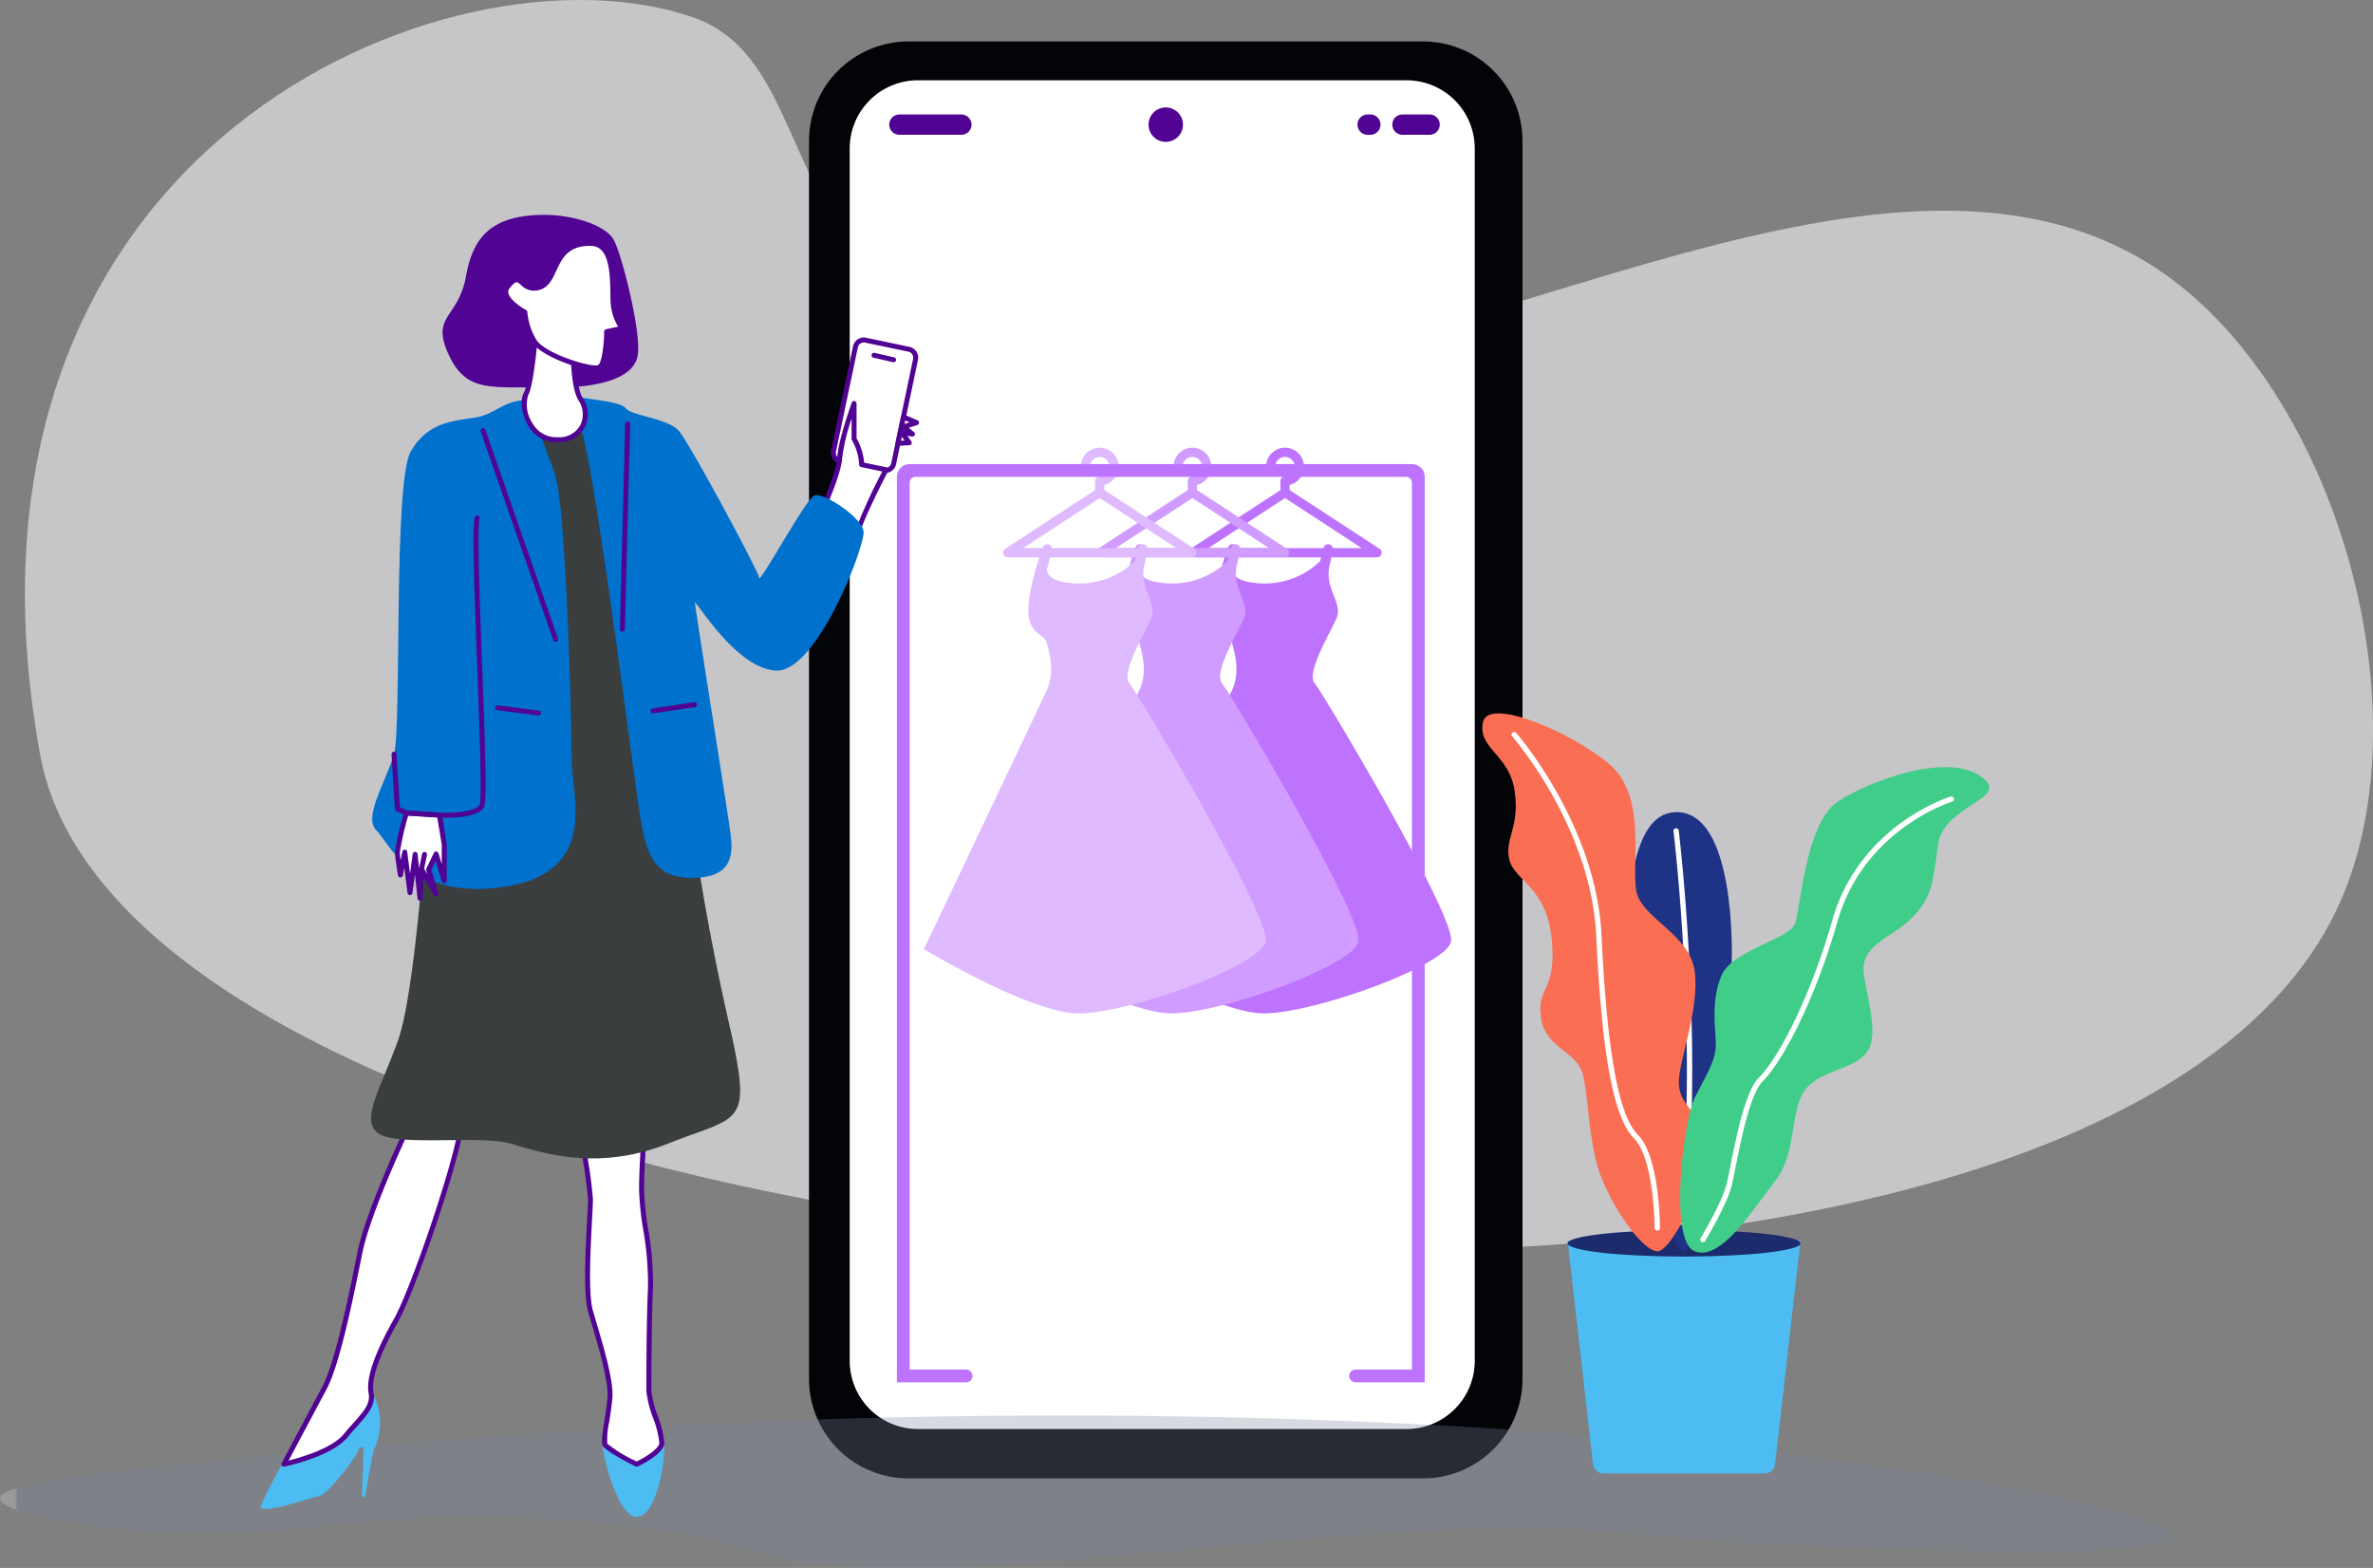 <svg id="onbo_a" xmlns="http://www.w3.org/2000/svg" xmlns:xlink="http://www.w3.org/1999/xlink" width="338.999" height="224" viewBox="0 0 338.999 224">
  <rect x="0" y="0" width="338.999" height="224" fill="#808080" stroke="none"/>
  <defs>
    <clipPath id="clip-path">
      <path id="Path_23237" data-name="Path 23237" d="M503.8,12.48a14.216,14.216,0,0,0-14.222,14.211V203.563A14.217,14.217,0,0,0,503.8,217.774h73.487a14.211,14.211,0,0,0,14.222-14.211V26.691A14.217,14.217,0,0,0,577.287,12.48Z" transform="translate(-489.577 -12.48)" fill="none"/>
    </clipPath>
    <linearGradient id="linear-gradient" x1="-0.276" y1="1.026" x2="-0.275" y2="1.026" gradientUnits="objectBoundingBox">
      <stop offset="0" stop-color="#510394"/>
      <stop offset="0.141" stop-color="#4a0387"/>
      <stop offset="0.397" stop-color="#380368"/>
      <stop offset="0.736" stop-color="#1b0334"/>
      <stop offset="1" stop-color="#030408"/>
    </linearGradient>
    <clipPath id="clip-path-2">
      <rect id="Rectangle_2257" data-name="Rectangle 2257" width="338.999" height="221.023" fill="none"/>
    </clipPath>
    <clipPath id="clip-path-3">
      <rect id="Rectangle_2256" data-name="Rectangle 2256" width="310.666" height="21.778" fill="none"/>
    </clipPath>
    <clipPath id="clip-path-4">
      <path id="Path_23243" data-name="Path 23243" d="M15.21,852.89C9.438,853.565.06,854.8,0,856.583c-.054,1.607,7.5,2.924,10.14,3.385,30.225,5.271,36.79-3.566,76.781.249,20.975,2,17.811,5.319,36.412,6.154,25.451,1.142,64.243-5.792,96.06-5.48,13.575.133,13.789,1.256,32.264,2.154,7.257.353,58.092,2.769,59-.923.164-.667-1.062-2.528-23.045-7.077,0,0-104.953-21.719-272.4-2.154" transform="translate(0 -844.72)" fill="none"/>
    </clipPath>
    <linearGradient id="linear-gradient-2" y1="0.97" x2="0.001" y2="0.97" gradientUnits="objectBoundingBox">
      <stop offset="0" stop-color="#d3d6db"/>
      <stop offset="0.999" stop-color="#7a869b"/>
      <stop offset="1" stop-color="#7a869b"/>
    </linearGradient>
  </defs>
  <g id="Group_5467" data-name="Group 5467">
    <g id="Group_4748" data-name="Group 4748" transform="translate(3.559)">
      <g id="Group_5468" data-name="Group 5468">
        <g id="Group_4746" data-name="Group 4746" opacity="0.59">
          <g id="Group_4745" data-name="Group 4745">
            <g id="Group_5469" data-name="Group 5469">
              <path id="Path_23236" data-name="Path 23236" d="M17.362,104.936C1.435,17.784,76.412-12.4,110.607-.5,125.335,4.63,123.269,24.427,139.3,38.992c45.774,41.6,133.532-38.46,182.5-2.131,24.164,17.928,36.148,62.171,24.048,89.184-36.319,81.082-314.54,55.168-328.48-21.109" transform="translate(-15.171 2.979)" fill="#f6f5fa"/>
            </g>
          </g>
        </g>
      </g>
    </g>
    <g id="Group_4750" data-name="Group 4750" transform="translate(115.57 5.92)">
      <g id="Group_4749" data-name="Group 4749" clip-path="url(#clip-path)">
        <rect id="Rectangle_2254" data-name="Rectangle 2254" width="214.726" height="219.734" transform="translate(-102.487 95.607) rotate(-43.034)" fill="url(#linear-gradient)"/>
      </g>
    </g>
    <g id="Group_4757" data-name="Group 4757" transform="translate(0 2.977)">
      <g id="Group_4756" data-name="Group 4756" clip-path="url(#clip-path-2)">
        <path id="Path_23238" data-name="Path 23238" d="M593.757,36.013h-69.8a9.74,9.74,0,0,0-9.745,9.737V218.96a9.74,9.74,0,0,0,9.745,9.737h69.8a9.741,9.741,0,0,0,9.745-9.737V45.75a9.74,9.74,0,0,0-9.745-9.737" transform="translate(-392.824 -27.519)" fill="#fff"/>
        <path id="Path_23239" data-name="Path 23239" d="M548.46,59.629h-8.854a1.449,1.449,0,1,1,0-2.9h8.854a1.449,1.449,0,1,1,0,2.9" transform="translate(-411.118 -43.35)" fill="#510394"/>
        <path id="Path_23240" data-name="Path 23240" d="M823.339,59.629h-.392a1.449,1.449,0,1,1,0-2.9h.392a1.449,1.449,0,1,1,0,2.9" transform="translate(-627.574 -43.35)" fill="#510394"/>
        <path id="Path_23241" data-name="Path 23241" d="M847.906,59.629h-3.878a1.449,1.449,0,1,1,0-2.9h3.878a1.449,1.449,0,1,1,0,2.9" transform="translate(-643.678 -43.35)" fill="#510394"/>
        <path id="Path_23242" data-name="Path 23242" d="M699.98,54.915a2.459,2.459,0,1,1-2.459-2.457,2.458,2.458,0,0,1,2.459,2.457" transform="translate(-530.985 -40.085)" fill="#510394"/>
        <g id="Group_4755" data-name="Group 4755" transform="translate(0 199.245)" opacity="0.3">
          <g id="Group_4754" data-name="Group 4754">
            <g id="Group_4753" data-name="Group 4753" clip-path="url(#clip-path-3)">
              <g id="Group_4752" data-name="Group 4752" transform="translate(0)">
                <g id="Group_4751" data-name="Group 4751" clip-path="url(#clip-path-4)">
                  <rect id="Rectangle_2255" data-name="Rectangle 2255" width="310.872" height="34.188" transform="translate(-0.054 -11.395)" fill="url(#linear-gradient-2)"/>
                </g>
              </g>
            </g>
          </g>
        </g>
        <path id="Path_23244" data-name="Path 23244" d="M976.814,772.1H953.8a1.512,1.512,0,0,1-1.5-1.34l-3.629-31.9h33.272l-3.628,31.9a1.512,1.512,0,0,1-1.5,1.34" transform="translate(-724.728 -564.577)" fill="#4cbcf3"/>
        <path id="Path_23245" data-name="Path 23245" d="M981.944,734.334c0,1.043-7.448,1.889-16.636,1.889s-16.636-.846-16.636-1.889,7.448-1.889,16.636-1.889,16.636.846,16.636,1.889" transform="translate(-724.728 -559.682)" fill="#1c2b6b"/>
        <path id="Path_23246" data-name="Path 23246" d="M991.6,479.319c-9.074.755-6.05,27.956-6.05,27.956,2.268,23.423,5.293,34,7.562,34.757s6.806-33.245,6.806-41.557c0,0,.756-21.912-8.318-21.156" transform="translate(-752.527 -366.247)" fill="#1e3286"/>
        <path id="Path_23247" data-name="Path 23247" d="M1013.874,545.656l-.047,0a.378.378,0,0,1-.329-.421c2.984-24.6-.719-55.512-.756-55.821a.378.378,0,0,1,.75-.092c.038.31,3.752,31.31.756,56a.377.377,0,0,1-.374.332" transform="translate(-773.671 -373.649)" fill="#fff"/>
        <path id="Path_23248" data-name="Path 23248" d="M897.145,420.748c-.756,3.778,3.781,4.533,4.537,9.822s-1.512,6.8-.756,9.823,5.293,3.778,6.049,11.334-2.269,6.8-1.512,11.334,5.293,4.533,6.049,8.311.756,9.067,2.269,13.6,6.049,11.334,8.318,11.334,8.318-12.845,6.806-16.623-3.781-4.533-3.781-7.556,3.025-10.578,2.268-15.867-7.562-7.556-8.318-11.334,1.512-13.6-3.781-18.134-17.392-9.823-18.148-6.045" transform="translate(-685.299 -320.52)" fill="#fa6e53"/>
        <path id="Path_23249" data-name="Path 23249" d="M1060.447,453.948c2.674,2.671-6.05,3.778-6.806,9.067s-.756,7.556-3.781,10.578-7.562,3.778-6.806,8.311,2.268,9.067,0,11.334-7.562,2.267-9.074,6.045-.756,8.311-3.781,12.089-7.562,11.334-11.343,9.823-1.512-18.89,0-21.912,3.025-5.289,3.025-7.556-.756-6.045.756-9.823,9.831-5.289,10.587-7.556,1.512-14.356,6.05-17.378,16.636-7.556,21.173-3.022" transform="translate(-776.764 -345.409)" fill="#40cd8a"/>
        <path id="Path_23250" data-name="Path 23250" d="M1029.3,533.454a.382.382,0,0,1-.195-.054.378.378,0,0,1-.129-.519c.03-.051,3.059-5.11,3.7-7.668.165-.659.364-1.657.594-2.812.836-4.194,2.1-10.532,4.043-12.475,2.822-2.819,7.331-11.454,10.49-22.5,3.892-13.614,16.762-17.6,16.891-17.637a.378.378,0,0,1,.217.724c-.126.038-12.6,3.914-16.381,17.12-3.195,11.173-7.793,19.943-10.683,22.831-1.782,1.78-3.068,8.233-3.835,12.088-.233,1.165-.433,2.171-.6,2.847-.667,2.667-3.658,7.662-3.785,7.874a.378.378,0,0,1-.324.183" transform="translate(-786.033 -358.965)" fill="#fff"/>
        <path id="Path_23251" data-name="Path 23251" d="M935.551,501.964a.378.378,0,0,1-.378-.376c0-.1-.065-9.917-2.945-12.794-2.922-2.92-4.588-11.851-5.4-28.961-.742-15.547-11.893-28.353-12.005-28.48a.378.378,0,1,1,.567-.5c.115.129,11.44,13.127,12.193,28.944.8,16.679,2.442,25.723,5.183,28.462,3.1,3.1,3.165,12.91,3.167,13.326a.378.378,0,0,1-.377.379Z" transform="translate(-698.794 -329.129)" fill="#fff"/>
        <path id="Path_23252" data-name="Path 23252" d="M511.506,211.908l-6.189-1.3a1.223,1.223,0,0,1-.947-1.448l3.125-14.9a1.224,1.224,0,0,1,1.449-.946l6.189,1.3a1.223,1.223,0,0,1,.947,1.448l-3.125,14.9a1.223,1.223,0,0,1-1.449.946" transform="translate(-385.288 -147.702)" fill="#fff"/>
        <path id="Path_23253" data-name="Path 23253" d="M510.611,211.143a1.59,1.59,0,0,1-.324-.033l-6.19-1.3a1.577,1.577,0,0,1-1.221-1.867L506,193.05a1.578,1.578,0,0,1,1.868-1.22l6.189,1.3a1.577,1.577,0,0,1,1.221,1.867l-3.125,14.9a1.577,1.577,0,0,1-1.544,1.253m-.179-.726a.869.869,0,0,0,1.03-.672l3.125-14.9a.869.869,0,0,0-.673-1.029l-6.189-1.3a.87.87,0,0,0-1.03.672l-3.125,14.9a.868.868,0,0,0,.673,1.029Z" transform="translate(-384.141 -146.557)" fill="#510394"/>
        <path id="Path_23254" data-name="Path 23254" d="M497.523,246.972s2.376-5.1,2.518-7.52,2.049-7.723,2.049-7.723v5.064a8.269,8.269,0,0,1,1.081,3.681l3.481.729s-3.622,6.935-4.248,9.442Z" transform="translate(-380.077 -177.071)" fill="#fff"/>
        <path id="Path_23255" data-name="Path 23255" d="M501.259,249.854a.353.353,0,0,1-.213-.071l-4.882-3.673a.354.354,0,0,1-.108-.432c.024-.05,2.349-5.064,2.485-7.391.143-2.445,1.99-7.6,2.069-7.822a.354.354,0,0,1,.687.12v4.974a8.925,8.925,0,0,1,1.09,3.485l3.191.668a.354.354,0,0,1,.241.51c-.036.069-3.61,6.927-4.218,9.364a.354.354,0,0,1-.344.268m-4.441-4.139,4.243,3.193a78.552,78.552,0,0,1,3.917-8.6l-3.026-.634a.354.354,0,0,1-.28-.376,7.965,7.965,0,0,0-1.037-3.478.353.353,0,0,1-.045-.173v-2.9a28.76,28.76,0,0,0-1.341,5.579c-.127,2.171-1.938,6.3-2.431,7.387" transform="translate(-378.931 -175.925)" fill="#510394"/>
        <path id="Path_23256" data-name="Path 23256" d="M364.615,858.282c-.218.6,1.964,10.594,4.9,10.521s4.244-8.8,3.813-10.738c-.347-1.559-8.492-.387-8.709.217" transform="translate(-278.533 -655.079)" fill="#4cbcf3"/>
        <path id="Path_23257" data-name="Path 23257" d="M161.27,839.45s-2.645,4.747-3.374,6.527,6.964-1.079,8.206-1.214,5.534-5.853,5.642-6.527.783-.539.783-.3l-.232,6.724a.23.23,0,0,0,.455.043c.355-1.887,1.071-6.525,1.4-6.966.567-.77,1.53-5.343-.549-7.767s-12.326,9.476-12.326,9.476" transform="translate(-120.586 -633.958)" fill="#4cbcf3"/>
        <path id="Path_23258" data-name="Path 23258" d="M351.935,671.87a71.6,71.6,0,0,1,1.275,8.453c0,2.2-.927,12.737,0,15.979s3.013,9.61,2.781,12.389-1.043,6.021-.7,6.716,4.519,2.779,4.519,2.779,3.476-1.621,3.592-3.011-1.854-5.789-1.854-7.41,0-10.091.232-14.772-1.275-10.354-1.275-14.059.464-8.916.464-8.916Z" transform="translate(-268.857 -511.979)" fill="#fff"/>
        <path id="Path_23259" data-name="Path 23259" d="M358.669,717.391a.352.352,0,0,1-.158-.037c-1-.5-4.306-2.195-4.678-2.937-.248-.495-.1-1.563.217-3.565.164-1.05.35-2.24.442-3.339.19-2.28-1.287-7.254-2.264-10.545-.187-.632-.36-1.213-.5-1.718-.714-2.5-.369-8.925-.14-13.178.071-1.321.127-2.365.127-2.9a71.743,71.743,0,0,0-1.268-8.382.354.354,0,0,1,.276-.418l9.039-1.853a.354.354,0,0,1,.424.378c0,.052-.462,5.238-.462,8.884a43.431,43.431,0,0,0,.583,5.646,45.567,45.567,0,0,1,.692,8.431c-.2,4.065-.231,10.989-.231,14.754a16.42,16.42,0,0,0,.926,3.6,13.641,13.641,0,0,1,.927,3.84c-.129,1.549-3.421,3.127-3.8,3.3a.354.354,0,0,1-.15.033M351.205,671a64.685,64.685,0,0,1,1.212,8.177c0,.552-.057,1.6-.128,2.936-.212,3.95-.567,10.561.114,12.946.144.5.316,1.082.5,1.711,1.052,3.542,2.492,8.392,2.291,10.805-.094,1.124-.282,2.327-.448,3.389a11.463,11.463,0,0,0-.284,3.138,20.05,20.05,0,0,0,4.207,2.544c1.276-.619,3.166-1.818,3.235-2.646a14.166,14.166,0,0,0-.894-3.563,16.13,16.13,0,0,1-.961-3.818c0-3.772.03-10.709.232-14.789a45.038,45.038,0,0,0-.685-8.3,43.879,43.879,0,0,1-.59-5.746c0-3.029.312-7.1.425-8.474Z" transform="translate(-267.711 -510.832)" fill="#510394"/>
        <path id="Path_23260" data-name="Path 23260" d="M190.048,661.62s-6.142,12.737-7.416,19.1-3.205,15.827-5.059,19.3-5.794,10.884-5.794,10.884,6.6-1.389,8.807-4.052,4.063-4.053,3.654-6.137.981-5.79,3.531-10.305,8.923-23.389,9.27-27.673-6.992-1.122-6.992-1.122" transform="translate(-131.228 -504.704)" fill="#fff"/>
        <path id="Path_23261" data-name="Path 23261" d="M170.631,710.136a.354.354,0,0,1-.313-.52s3.94-7.411,5.794-10.885c1.889-3.539,3.929-13.729,5.025-19.2,1.269-6.339,7.193-18.668,7.444-19.189a.354.354,0,0,1,.179-.171c.194-.083,4.763-2.028,6.666-.663a2.22,2.22,0,0,1,.819,2.138c-.341,4.2-6.7,23.179-9.315,27.818-2.654,4.7-3.861,8.181-3.492,10.063.355,1.807-.792,3.094-2.379,4.875-.432.485-.879.986-1.349,1.555-2.255,2.727-8.732,4.115-9.007,4.173a.353.353,0,0,1-.073.008m18.531-49.369c-.627,1.313-6.145,12.977-7.331,18.9-1.527,7.628-3.306,16.047-5.094,19.4-1.51,2.83-4.4,8.271-5.426,10.192,1.774-.45,6.187-1.736,7.853-3.752.479-.58.95-1.108,1.366-1.575,1.506-1.69,2.5-2.806,2.213-4.268-.408-2.08.793-5.628,3.57-10.547,2.595-4.6,8.889-23.377,9.226-27.528a1.547,1.547,0,0,0-.526-1.506c-1.269-.91-4.542.143-5.852.686" transform="translate(-130.081 -503.577)" fill="#510394"/>
        <path id="Path_23262" data-name="Path 23262" d="M233.107,288.138c-.418,7.178-2.09,33.77-4.738,41.01s-5.434,11.417-2.647,13.227,14.491.139,18.811,1.392,12.262,4.037,22.434,0,11.983-2.39,9.057-15.745a357.119,357.119,0,0,1-7.828-49.146c-2.052-22.325-1.14-35.311-8.892-37.589s-13.68-1.627-16.416,1.92-9.781,44.93-9.781,44.93" transform="translate(-171.553 -183.358)" fill="#3a3e3f"/>
        <path id="Path_23263" data-name="Path 23263" d="M344.1,226.182c1.783.794,7.174.832,8.135,1.984s6.021,1.408,7.623,3.264,11.411,20.132,11.472,20.993,6.591-11.14,7.823-11.756,6.837,3.077,7.084,5.109-6.653,20.065-12.443,19.88-11.642-10.34-11.642-9.663,4.735,30.134,5.1,33.135.147,6.15-5.642,6.15-6.595-4.1-7.547-10.47-6.654-51.416-8.378-54.079a8.149,8.149,0,0,1-1.587-4.549" transform="translate(-262.87 -172.832)" fill="#0071cd"/>
        <path id="Path_23264" data-name="Path 23264" d="M247.414,229.711c-3.345,0-4.547,1.98-7.22,2.458-2.931.524-6.845.451-9.4,4.843s-1.276,39.418-2.41,43.3-4.4,8.979-2.552,10.821,5.137,10.2,18.519,8.075,9.412-13.034,9.412-18.275-.782-36.28-2.419-40.773-3.933-10.446-3.933-10.446" transform="translate(-172.101 -175.529)" fill="#0071cd"/>
        <path id="Path_23265" data-name="Path 23265" d="M282.636,142.173c-7.6-.2-11.351.942-13.948-4.729s1.443-5.094,2.5-11.245,4.328-8.266,9.619-8.65,10.292,1.442,11.447,3.46,3.99,13.2,3.463,16.532c-.577,3.652-6.541,4.8-13.082,4.633" transform="translate(-204.608 -89.783)" fill="#510394"/>
        <path id="Path_23266" data-name="Path 23266" d="M318.951,184.892s-.644,8.325-1.473,9.705.23,6.669,4.557,6.531a3.665,3.665,0,0,0,3.315-5.7c-1.1-1.518-1.2-6.532-1.059-7.957s-5.34-2.576-5.34-2.576" transform="translate(-242.335 -141.281)" fill="#fff"/>
        <path id="Path_23267" data-name="Path 23267" d="M320.731,200.339a4.638,4.638,0,0,1-4.117-2.42c-1-1.7-1.109-3.776-.584-4.65.644-1.073,1.246-7.258,1.423-9.55a.354.354,0,0,1,.426-.319c1.358.285,5.776,1.34,5.619,2.956-.14,1.44-.015,6.331.992,7.715a4.268,4.268,0,0,1,.252,4.115,4.033,4.033,0,0,1-3.842,2.15l-.172,0m-2.6-16.161c-.149,1.815-.722,8.176-1.49,9.455a4.737,4.737,0,0,0,.587,3.927,3.935,3.935,0,0,0,3.655,2.068,3.426,3.426,0,0,0,3.228-1.754,3.566,3.566,0,0,0-.189-3.388c-1.184-1.627-1.262-6.784-1.125-8.2.05-.513-1.8-1.46-4.667-2.109" transform="translate(-241.192 -140.135)" fill="#510394"/>
        <path id="Path_23268" data-name="Path 23268" d="M318.241,134.809c3.478.053,3.058,5.729,3.153,8.211a6.71,6.71,0,0,0,1.338,3.915l-2.246.477s-.06,4.427-1,5.06-7.777-1.549-9.265-3.587a9.373,9.373,0,0,1-1.414-4.25s-3.7-1.986-2.482-3.608c1.777-2.367,1.89.113,3.606.178,4.012.152,2.007-6.493,8.314-6.4" transform="translate(-233.823 -103.01)" fill="#fff"/>
        <path id="Path_23269" data-name="Path 23269" d="M317.742,151.784c-2.234,0-7.639-2.034-8.954-3.834a9.421,9.421,0,0,1-1.465-4.241c-.6-.345-2.422-1.486-2.707-2.779a1.5,1.5,0,0,1,.278-1.259c.565-.753,1.023-1.11,1.486-1.158a1.6,1.6,0,0,1,1.2.567,1.938,1.938,0,0,0,1.213.627c1.552.058,2.061-1.043,2.709-2.437.831-1.79,1.867-4.009,5.6-3.961,3.4.052,3.45,4.729,3.482,7.524,0,.379.008.727.02,1.028a6.444,6.444,0,0,0,1.252,3.7.354.354,0,0,1-.195.577l-1.972.419c-.013.407-.049,1.2-.143,2.044-.255,2.272-.7,2.813-1.009,3.022a1.489,1.489,0,0,1-.795.163m-11.259-12.569h-.03c-.165.017-.471.183-.992.878a.785.785,0,0,0-.153.682c.216.976,1.892,2.065,2.52,2.4a.354.354,0,0,1,.186.288,9.075,9.075,0,0,0,1.347,4.065c1.492,2.042,8.086,3.956,8.782,3.5.487-.328.819-2.732.847-4.772a.354.354,0,0,1,.28-.341l1.719-.365a7.435,7.435,0,0,1-1.091-3.667c-.012-.306-.016-.661-.02-1.047-.039-3.432-.286-6.786-2.785-6.824-3.267-.051-4.121,1.781-4.943,3.551-.668,1.437-1.354,2.921-3.378,2.846a2.571,2.571,0,0,1-1.654-.8c-.276-.243-.46-.4-.633-.4" transform="translate(-232.679 -101.865)" fill="#510394"/>
        <path id="Path_23270" data-name="Path 23270" d="M241.837,479.835a33.552,33.552,0,0,0-1.317,5.632c-.011.6.421,3.211.421,3.211l.632-3.264.737,5.79.738-5.475.706,6.281.206-4.193,2.091,3.6-1.071-3.5,1.071-2.236,1.159,3.843V484.31l-.689-4.18Z" transform="translate(-183.743 -366.656)" fill="#fff"/>
        <path id="Path_23271" data-name="Path 23271" d="M242.609,491.22a.354.354,0,0,1-.352-.314l-.385-3.432-.355,2.633a.354.354,0,0,1-.351.307h0a.354.354,0,0,1-.35-.309l-.458-3.6-.212,1.1a.363.363,0,0,1-.353.286.354.354,0,0,1-.344-.3c-.045-.271-.438-2.662-.426-3.276a33.491,33.491,0,0,1,1.351-5.776.354.354,0,0,1,.343-.2l4.685.294a.354.354,0,0,1,.327.3l.689,4.18a.363.363,0,0,1,0,.057v5.211a.354.354,0,0,1-.693.1l-.9-2.968-.617,1.288,1.03,3.37a.354.354,0,0,1-.645.281l-1.49-2.563-.148,3a.354.354,0,0,1-.343.336h-.011m.206-4.9a.354.354,0,0,1,.306.176l.549.945-.174-.568a.354.354,0,0,1,.019-.256l1.071-2.236a.354.354,0,0,1,.659.051l.466,1.545v-2.782l-.639-3.874-4.149-.261a37.337,37.337,0,0,0-1.195,5.27,10.315,10.315,0,0,0,.111,1.118l.241-1.245a.354.354,0,0,1,.7.023l.4,3.11.377-2.8a.354.354,0,0,1,.351-.307h0a.354.354,0,0,1,.348.314l.226,2.011a.353.353,0,0,1,.25-.227.362.362,0,0,1,.084-.01" transform="translate(-182.597 -365.51)" fill="#510394"/>
        <path id="Path_23272" data-name="Path 23272" d="M253.95,506.157a.354.354,0,0,1-.347-.425l.429-2.079a.354.354,0,0,1,.694.143l-.428,2.079a.354.354,0,0,1-.347.283" transform="translate(-193.731 -384.639)" fill="#510394"/>
        <path id="Path_23273" data-name="Path 23273" d="M244.666,342.7c-.524,0-.874-.018-.9-.02l-4.688-.294a.352.352,0,0,1-.121-.03l-1.317-.583a.354.354,0,0,1-.21-.3l-.492-7.816a.354.354,0,0,1,.707-.045l.479,7.6,1.063.471,4.621.29c1.933.1,5.2-.116,5.712-1.147.363-.826-.015-10.909-.348-19.8-.377-10.047-.733-19.537-.352-21.248a.354.354,0,0,1,.691.153c-.361,1.622.01,11.508.369,21.068.448,11.937.7,19.3.275,20.148-.4.79-1.612,1.286-3.614,1.474-.7.065-1.365.082-1.871.082" transform="translate(-181.004 -228.857)" fill="#510394"/>
        <path id="Path_23274" data-name="Path 23274" d="M544.195,239.957l1.879.8-1.85.6,1.266,1.035-1.526-.2,1.065,1.438-1.62.091Z" transform="translate(-415.132 -183.358)" fill="#fff"/>
        <path id="Path_23275" data-name="Path 23275" d="M542.264,242.932a.354.354,0,0,1-.347-.426l.785-3.768a.354.354,0,0,1,.486-.253l1.879.8a.354.354,0,0,1-.029.662l-1.235.4.766.626a.354.354,0,0,1-.271.625l-.7-.092.569.768a.354.354,0,0,1-.265.564l-1.62.091h-.02m.556-1.286-.115.553.5-.028Zm.193-.928.144.019-.126-.1Zm.294-1.413-.1.5.719-.234Z" transform="translate(-413.986 -182.211)" fill="#510394"/>
        <path id="Path_23276" data-name="Path 23276" d="M530.622,202.4a.358.358,0,0,1-.08-.009l-2.777-.642a.354.354,0,1,1,.16-.689l2.777.642a.354.354,0,0,1-.079.7" transform="translate(-402.971 -153.625)" fill="#510394"/>
        <path id="Path_23277" data-name="Path 23277" d="M301.562,277.226a.354.354,0,0,1-.335-.238l-10.36-29.8a.354.354,0,0,1,.669-.232l10.36,29.8a.354.354,0,0,1-.334.47" transform="translate(-222.19 -188.523)" fill="#510394"/>
        <path id="Path_23278" data-name="Path 23278" d="M375.491,272.682h-.009a.354.354,0,0,1-.345-.363L375.9,243a.362.362,0,0,1,.363-.345.354.354,0,0,1,.345.363l-.767,29.322a.354.354,0,0,1-.354.345" transform="translate(-286.581 -185.417)" fill="#510394"/>
        <path id="Path_23279" data-name="Path 23279" d="M393.984,414.283a.354.354,0,0,1-.052-.7l5.918-.879a.354.354,0,1,1,.1.7l-5.917.879a.366.366,0,0,1-.053,0" transform="translate(-300.709 -315.353)" fill="#510394"/>
        <path id="Path_23280" data-name="Path 23280" d="M305.993,416.025a.338.338,0,0,1-.046,0l-5.837-.759a.354.354,0,1,1,.091-.7l5.837.759a.354.354,0,0,1-.045.7" transform="translate(-229.03 -316.775)" fill="#510394"/>
        <path id="Path_23281" data-name="Path 23281" d="M700.593,336.862c-1.361-1.674,2.915-8.286,3.267-9.708.5-2.024-1.941-4.054-1.1-7.3.079-.306.419-2.013.419-2.013a.68.68,0,0,0-1.317-.34l-.5,1.926a11.39,11.39,0,0,1-9.369,3.083c-2.634-.257-3.138-1.266-3.187-1.9l.718-2.773a.68.68,0,0,0-1.317-.34s-2.791,7.6-1.853,10.445c.743,2.248,2.111,1.851,2.455,3.228s1.19,4.006,0,6.634-17.568,37.04-17.568,37.04,15,9.023,21.888,9.176,26.174-6.729,26.939-10.247-18.111-35.241-19.472-36.915" transform="translate(-512.785 -242.222)" fill="#be73ff"/>
        <path id="Path_23282" data-name="Path 23282" d="M746.464,273l-12.86-8.4v-.734a2.7,2.7,0,1,0-3.357-2.616.658.658,0,0,0,1.316,0,1.383,1.383,0,1,1,1.383,1.382.658.658,0,0,0-.658.658V264.6l-12.86,8.4a.658.658,0,0,0,.36,1.208H746.1a.658.658,0,0,0,.36-1.208M722,272.891l10.949-7.152,10.949,7.152Z" transform="translate(-549.371 -197.565)" fill="#be73ff"/>
        <path id="Path_23283" data-name="Path 23283" d="M644.527,336.862c-1.361-1.674,2.914-8.286,3.267-9.708.5-2.024-1.941-4.054-1.105-7.3.079-.306.419-2.013.419-2.013a.68.68,0,0,0-1.317-.34l-.5,1.926a11.39,11.39,0,0,1-9.369,3.083c-2.634-.257-3.138-1.266-3.187-1.9l.718-2.773a.68.68,0,0,0-1.317-.34s-2.791,7.6-1.853,10.445c.743,2.248,2.111,1.851,2.456,3.228s1.19,4.006,0,6.634-17.568,37.04-17.568,37.04,15,9.023,21.888,9.176,26.174-6.729,26.939-10.247-18.111-35.241-19.472-36.915" transform="translate(-469.954 -242.222)" fill="#d19cff"/>
        <path id="Path_23284" data-name="Path 23284" d="M690.4,273l-12.86-8.4v-.734a2.7,2.7,0,1,0-3.357-2.616.658.658,0,0,0,1.316,0,1.383,1.383,0,1,1,1.383,1.382.658.658,0,0,0-.658.658V264.6l-12.86,8.4a.658.658,0,0,0,.36,1.208h26.317A.658.658,0,0,0,690.4,273m-24.467-.107,10.949-7.152,10.949,7.152Z" transform="translate(-506.539 -197.565)" fill="#d19cff"/>
        <path id="Path_23285" data-name="Path 23285" d="M588.461,336.862c-1.361-1.674,2.915-8.286,3.267-9.708.5-2.024-1.941-4.054-1.1-7.3.079-.306.419-2.013.419-2.013a.68.68,0,0,0-1.317-.34l-.5,1.926a11.39,11.39,0,0,1-9.369,3.083c-2.635-.257-3.138-1.266-3.187-1.9l.718-2.773a.68.68,0,0,0-1.317-.34s-2.791,7.6-1.853,10.445c.743,2.248,2.111,1.851,2.455,3.228s1.19,4.006,0,6.634-17.568,37.04-17.568,37.04,15,9.023,21.888,9.176,26.174-6.729,26.939-10.247-18.111-35.241-19.472-36.915" transform="translate(-427.123 -242.222)" fill="#dfbaff"/>
        <path id="Path_23286" data-name="Path 23286" d="M634.331,273l-12.86-8.4v-.734a2.7,2.7,0,1,0-3.357-2.616.658.658,0,0,0,1.316,0,1.383,1.383,0,1,1,1.383,1.382.658.658,0,0,0-.658.658V264.6l-12.86,8.4a.658.658,0,0,0,.36,1.208h26.317a.658.658,0,0,0,.36-1.208m-24.467-.107,10.949-7.152,10.949,7.152Z" transform="translate(-463.709 -197.565)" fill="#dfbaff"/>
        <path id="Path_23287" data-name="Path 23287" d="M616.36,268.475H544.6a1.821,1.821,0,0,0-1.822,1.821V399.658h9.886a.91.91,0,1,0,0-1.821H544.6v-126.7a.841.841,0,0,1,.841-.84h70.074a.841.841,0,0,1,.841.84v126.7H608.3a.91.91,0,1,0,0,1.821h9.886V270.3a1.821,1.821,0,0,0-1.822-1.821" transform="translate(-414.652 -205.149)" fill="#be73ff"/>
      </g>
    </g>
  </g>
</svg>
